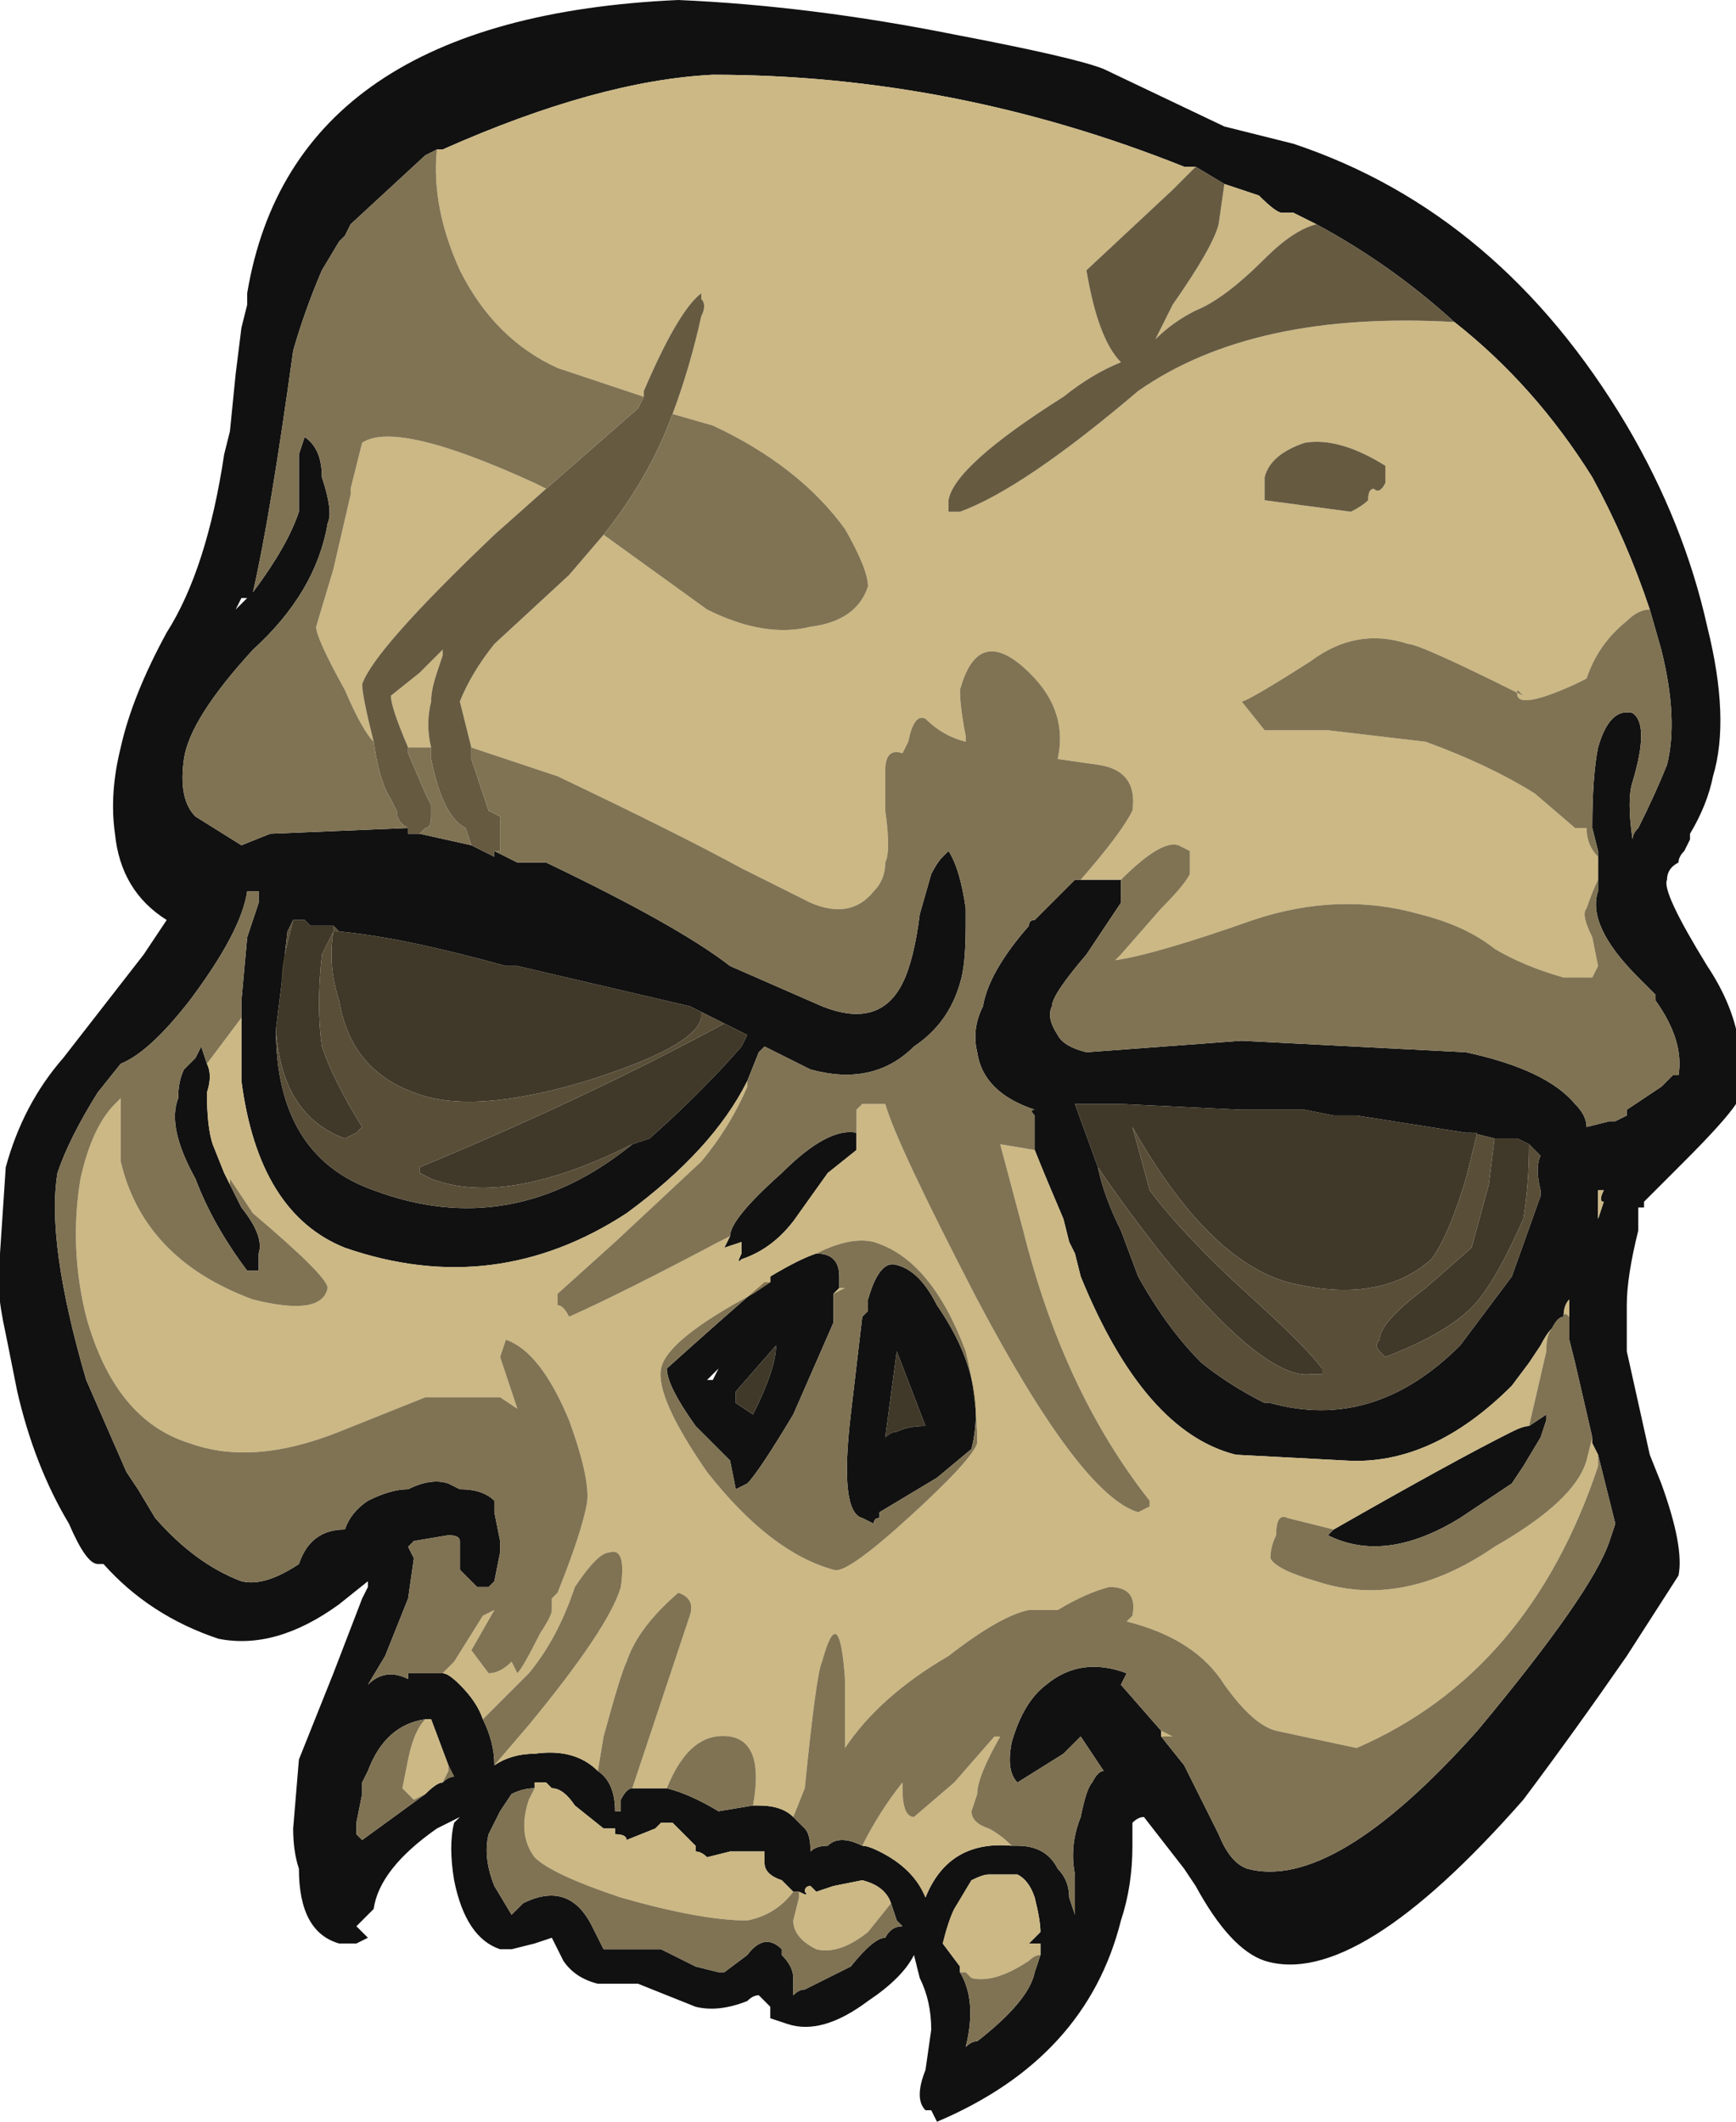 <?xml version="1.0" encoding="UTF-8" standalone="no"?>
<svg xmlns:ffdec="https://www.free-decompiler.com/flash" xmlns:xlink="http://www.w3.org/1999/xlink" ffdec:objectType="frame" height="129.15px" width="105.7px" xmlns="http://www.w3.org/2000/svg">
  <g transform="matrix(1.0, 0.0, 0.0, 1.0, 7.0, 0.0)">
    <use ffdec:characterId="337" height="18.45" transform="matrix(7.0, 0.0, 0.0, 7.0, -7.0, 0.0)" width="15.1" xlink:href="#shape0"/>
  </g>
  <defs>
    <g id="shape0" transform="matrix(1.0, 0.0, 0.0, 1.0, 1.0, 0.0)">
      <path d="M13.35 5.3 Q13.15 4.7 12.85 4.15 12.35 3.35 11.65 2.8 11.1 2.3 10.45 1.95 L10.25 1.85 10.15 1.85 Q10.1 1.85 9.95 1.7 L9.65 1.6 9.4 1.45 9.3 1.45 Q7.3 0.65 5.2 0.65 4.2 0.7 2.85 1.3 L2.8 1.3 2.7 1.35 2.05 1.95 2.0 2.05 1.95 2.1 1.8 2.35 Q1.65 2.7 1.55 3.05 1.35 4.5 1.2 5.15 1.5 4.75 1.6 4.45 L1.6 3.95 1.65 3.8 Q1.8 3.9 1.8 4.15 1.9 4.45 1.85 4.55 1.75 5.15 1.2 5.65 0.65 6.25 0.6 6.6 0.55 6.95 0.7 7.1 L1.1 7.35 1.35 7.25 2.55 7.2 2.55 7.25 2.65 7.25 3.1 7.35 3.3 7.45 3.3 7.4 3.5 7.5 3.75 7.5 Q4.9 8.05 5.35 8.4 L6.15 8.75 Q6.65 8.95 6.85 8.55 6.95 8.35 7.0 7.95 L7.1 7.6 Q7.15 7.5 7.2 7.45 L7.25 7.4 Q7.35 7.55 7.4 7.9 L7.4 8.05 Q7.4 8.4 7.35 8.55 7.25 8.9 6.95 9.1 6.6 9.45 6.05 9.3 L5.65 9.1 5.6 9.15 5.5 9.4 Q5.2 10.0 4.45 10.55 3.3 11.3 2.0 10.85 1.25 10.55 1.1 9.4 1.1 9.15 1.1 8.85 L1.1 8.7 1.15 8.15 1.25 7.85 1.25 7.75 1.15 7.75 Q1.1 8.1 0.65 8.7 0.3 9.15 0.05 9.25 L-0.15 9.5 Q-0.4 9.9 -0.5 10.2 -0.6 10.8 -0.25 12.0 L0.1 12.8 0.2 12.95 0.35 13.2 Q0.7 13.6 1.1 13.75 1.3 13.8 1.6 13.6 1.7 13.3 2.0 13.3 2.05 13.15 2.2 13.05 2.4 12.95 2.55 12.95 2.75 12.85 2.9 12.9 L3.0 12.95 Q3.2 12.95 3.3 13.05 L3.3 13.1 3.3 13.15 3.35 13.4 3.35 13.5 3.3 13.75 3.25 13.8 3.15 13.8 3.0 13.65 3.0 13.4 Q3.0 13.35 2.9 13.35 L2.6 13.4 2.55 13.45 2.6 13.55 2.55 13.9 2.35 14.4 2.2 14.65 Q2.35 14.5 2.55 14.6 L2.55 14.55 2.85 14.55 Q2.9 14.55 3.0 14.65 3.15 14.8 3.2 14.95 3.3 15.15 3.3 15.35 3.45 15.25 3.65 15.25 4.0 15.2 4.2 15.4 4.35 15.5 4.35 15.75 L4.4 15.75 4.4 15.65 Q4.45 15.55 4.5 15.55 L4.8 15.55 Q5.0 15.6 5.25 15.75 L5.55 15.7 5.6 15.7 Q5.8 15.7 5.9 15.8 L6.0 15.9 Q6.05 15.95 6.05 16.1 6.1 16.05 6.2 16.05 6.3 15.95 6.5 16.05 6.55 16.05 6.65 16.1 6.95 16.25 7.05 16.5 7.25 16.0 7.8 16.05 L7.85 16.05 Q8.1 16.05 8.2 16.25 8.3 16.35 8.3 16.5 L8.35 16.65 8.35 16.3 Q8.3 16.05 8.4 15.8 8.45 15.55 8.5 15.5 8.55 15.4 8.6 15.4 L8.4 15.1 8.25 15.25 7.85 15.5 Q7.75 15.4 7.8 15.15 7.9 14.8 8.1 14.65 8.4 14.4 8.8 14.55 L8.75 14.65 9.1 15.05 9.1 15.1 9.3 15.35 9.6 15.95 Q9.7 16.2 9.85 16.25 10.6 16.45 11.85 15.05 12.85 13.85 13.0 13.4 L13.05 13.25 12.9 12.65 12.85 12.55 12.85 12.5 12.7 11.85 12.65 11.65 12.65 11.45 12.65 11.3 Q12.6 11.35 12.6 11.45 12.55 11.45 12.5 11.55 12.45 11.6 12.4 11.7 L12.3 11.85 12.15 12.05 Q11.45 12.75 10.7 12.7 L9.75 12.65 Q8.95 12.45 8.4 11.1 L8.35 10.9 8.3 10.8 8.25 10.6 Q8.1 10.25 8.0 10.0 L8.0 9.9 Q8.0 9.85 8.0 9.8 L8.0 9.7 Q7.95 9.65 8.0 9.65 7.55 9.5 7.5 9.15 7.45 8.95 7.55 8.75 7.6 8.45 7.95 8.05 7.95 8.0 8.0 8.0 8.2 7.8 8.35 7.65 L8.75 7.65 8.75 7.85 8.45 8.3 Q8.15 8.65 8.15 8.75 8.1 8.85 8.2 9.0 8.25 9.1 8.45 9.15 L9.8 9.05 11.75 9.15 Q12.45 9.3 12.7 9.6 12.8 9.7 12.8 9.8 L13.0 9.75 13.05 9.75 13.15 9.7 13.15 9.65 13.45 9.45 13.55 9.35 13.6 9.35 Q13.65 9.05 13.4 8.7 L13.4 8.65 13.25 8.5 Q12.8 8.05 12.9 7.75 L12.9 7.65 Q12.9 7.5 12.9 7.4 L12.85 7.2 Q12.85 6.75 12.9 6.5 13.0 6.15 13.2 6.2 13.35 6.3 13.2 6.8 13.15 6.95 13.2 7.3 13.2 7.25 13.25 7.2 13.4 6.9 13.5 6.65 13.6 6.25 13.45 5.65 L13.35 5.3 M13.9 6.75 Q13.85 7.0 13.7 7.25 L13.7 7.3 13.65 7.4 Q13.6 7.45 13.6 7.5 13.5 7.55 13.5 7.65 13.45 7.75 13.85 8.4 14.25 9.0 14.1 9.6 14.0 9.75 13.65 10.1 L13.3 10.45 13.3 10.5 13.25 10.5 13.25 10.7 Q13.15 11.1 13.15 11.35 L13.15 11.75 13.35 12.65 13.45 12.9 Q13.65 13.45 13.6 13.7 L13.15 14.4 Q12.7 15.05 12.25 15.65 10.8 17.3 10.0 17.05 9.7 16.95 9.4 16.4 L9.3 16.25 8.95 15.8 Q8.9 15.8 8.85 15.85 L8.85 16.05 Q8.85 16.4 8.75 16.7 8.45 17.9 7.15 18.45 L7.1 18.35 7.05 18.35 Q6.95 18.25 7.05 18.0 L7.1 17.65 Q7.1 17.4 7.0 17.2 L6.95 17.0 Q6.85 17.2 6.55 17.4 6.15 17.7 5.85 17.6 L5.7 17.55 5.7 17.5 Q5.65 17.55 5.7 17.5 L5.7 17.45 5.6 17.35 Q5.55 17.35 5.5 17.4 5.25 17.5 5.05 17.45 L4.55 17.25 4.2 17.25 Q4.0 17.2 3.9 17.05 L3.8 16.85 3.65 16.9 3.45 16.95 3.35 16.95 Q3.05 16.85 2.95 16.35 2.9 16.05 2.95 15.85 L3.0 15.8 Q2.9 15.85 2.8 15.9 2.3 16.25 2.25 16.6 L2.1 16.75 2.2 16.85 2.1 16.9 1.95 16.9 Q1.6 16.8 1.6 16.25 1.55 16.1 1.55 15.9 L1.6 15.3 1.9 14.55 2.15 13.9 2.2 13.8 2.2 13.75 1.95 13.95 Q1.4 14.35 0.9 14.25 0.3 14.05 -0.1 13.6 L-0.15 13.6 Q-0.25 13.6 -0.4 13.25 -0.7 12.75 -0.85 12.1 L-0.95 11.6 Q-1.05 11.15 -1.0 10.9 L-0.95 10.15 Q-0.8 9.6 -0.45 9.2 L0.25 8.3 0.45 8.0 Q0.05 7.75 0.0 7.25 -0.05 6.9 0.05 6.5 0.15 6.05 0.45 5.5 0.8 4.95 0.95 3.95 L1.0 3.75 1.05 3.25 1.1 2.85 1.15 2.65 1.15 2.55 Q1.55 0.15 4.9 0.0 6.05 0.05 7.3 0.3 8.35 0.5 8.6 0.6 L9.65 1.1 10.25 1.25 Q12.05 1.85 13.15 3.7 13.65 4.55 13.85 5.45 14.05 6.25 13.9 6.75 M11.8 9.85 L11.75 9.85 10.8 9.7 10.6 9.7 10.35 9.65 9.8 9.65 8.75 9.6 8.35 9.6 8.55 10.15 Q8.6 10.4 8.75 10.7 L8.9 11.1 Q9.15 11.55 9.45 11.85 9.7 12.05 10.0 12.2 L10.05 12.2 Q10.95 12.45 11.7 11.7 L12.15 11.1 12.4 10.4 12.4 10.35 Q12.35 10.15 12.4 10.05 L12.3 9.95 12.2 9.9 12.0 9.9 11.8 9.85 M12.95 10.35 L12.9 10.35 Q12.9 10.5 12.9 10.6 L12.95 10.45 Q12.9 10.45 12.95 10.35 M8.35 16.65 L8.35 16.65 M12.3 12.4 L12.45 12.3 12.45 12.35 12.4 12.5 12.25 12.75 12.15 12.9 11.7 13.2 Q11.05 13.6 10.55 13.35 L10.6 13.3 Q11.65 12.7 12.15 12.45 12.25 12.4 12.3 12.4 M6.45 9.85 L6.45 10.0 6.2 10.2 5.95 10.55 Q5.75 10.85 5.45 10.95 5.4 11.0 5.45 10.9 L5.45 10.8 5.3 10.85 5.35 10.75 Q5.35 10.6 5.8 10.2 6.2 9.8 6.45 9.85 M1.1 5.2 L1.05 5.3 1.15 5.2 1.1 5.2 M5.1 8.8 L5.0 8.75 3.5 8.4 3.4 8.4 Q2.5 8.15 1.95 8.1 L1.9 8.05 1.7 8.05 1.65 8.0 1.55 8.0 1.5 8.1 1.45 8.55 1.4 8.95 Q1.4 10.05 2.25 10.35 3.45 10.8 4.5 9.95 L4.65 9.9 Q5.1 9.5 5.45 9.1 L5.5 9.0 5.3 8.9 5.1 8.8 M0.8 9.25 Q0.85 9.35 0.8 9.5 0.8 9.8 0.85 9.95 L0.95 10.2 1.0 10.3 1.1 10.5 Q1.3 10.75 1.25 10.9 L1.25 11.05 1.15 11.05 Q0.85 10.65 0.7 10.25 0.45 9.8 0.55 9.55 0.55 9.4 0.6 9.3 L0.7 9.2 0.75 9.1 0.8 9.25 M5.7 11.15 L5.7 11.1 Q5.95 10.95 6.1 10.9 6.3 10.9 6.3 11.1 L6.3 11.2 6.25 11.25 6.25 11.5 5.9 12.3 Q5.6 12.8 5.5 12.9 L5.4 12.95 5.35 12.7 5.05 12.4 Q4.8 12.05 4.8 11.9 5.3 11.45 5.65 11.15 L5.7 11.15 M5.4 12.1 L5.4 12.2 5.55 12.3 Q5.75 11.9 5.75 11.7 L5.4 12.1 M5.25 11.9 L5.15 12.0 5.2 12.0 5.25 11.9 M6.55 11.4 L6.55 11.3 Q6.65 10.95 6.8 11.0 7.0 11.05 7.15 11.35 7.6 12.0 7.45 12.6 L7.15 12.85 6.65 13.15 6.65 13.2 Q6.6 13.2 6.6 13.25 L6.5 13.2 Q6.3 13.15 6.4 12.3 L6.5 11.45 6.55 11.4 M7.05 12.4 L6.8 11.75 6.7 12.5 Q6.75 12.45 6.8 12.45 6.9 12.4 7.05 12.4 M6.75 16.55 Q6.7 16.4 6.5 16.35 L6.25 16.4 6.1 16.45 6.05 16.4 Q6.0 16.4 6.0 16.45 6.05 16.5 5.95 16.45 L5.9 16.45 5.8 16.35 Q5.65 16.3 5.65 16.2 L5.65 16.1 5.35 16.1 5.15 16.15 Q5.1 16.1 5.05 16.1 L5.05 16.05 5.0 16.0 Q4.9 15.9 4.85 15.85 L4.75 15.85 4.7 15.9 4.45 16.0 Q4.45 15.95 4.35 15.95 L4.35 15.9 4.25 15.9 4.0 15.7 Q3.9 15.55 3.8 15.55 L3.75 15.5 3.65 15.5 3.65 15.55 Q3.55 15.55 3.45 15.6 L3.35 15.75 3.25 15.95 Q3.2 16.15 3.3 16.4 L3.45 16.65 3.55 16.55 Q3.75 16.45 3.9 16.5 4.05 16.55 4.15 16.75 L4.25 16.95 4.75 16.95 5.05 17.1 5.25 17.15 5.3 17.15 5.5 17.0 Q5.65 16.8 5.8 16.95 L5.8 17.0 Q5.9 17.1 5.9 17.2 L5.9 17.35 Q5.95 17.3 6.0 17.3 L6.4 17.1 Q6.6 16.85 6.7 16.85 6.75 16.75 6.85 16.75 L6.8 16.7 6.75 16.55 M8.05 17.0 L8.05 16.9 7.95 16.9 8.05 16.8 Q8.05 16.7 8.0 16.5 7.95 16.35 7.85 16.3 L7.6 16.3 Q7.55 16.3 7.45 16.35 L7.3 16.6 Q7.25 16.7 7.2 16.9 L7.35 17.1 7.35 17.15 Q7.5 17.4 7.4 17.8 7.45 17.75 7.5 17.75 7.95 17.4 8.0 17.15 L8.05 17.0 M2.85 15.5 Q2.9 15.45 2.95 15.45 L2.9 15.35 2.75 14.95 2.7 14.95 Q2.35 15.0 2.2 15.4 L2.15 15.5 2.15 15.6 2.1 15.85 2.1 15.95 2.15 16.0 2.7 15.6 Q2.8 15.5 2.85 15.5" fill="#111111" fill-rule="evenodd" stroke="none"/>
      <path d="M13.35 5.3 Q13.25 5.3 13.15 5.4 12.9 5.6 12.8 5.9 L12.7 5.95 Q12.15 6.2 12.2 6.0 L12.25 6.05 Q11.35 5.6 11.25 5.6 10.8 5.45 10.4 5.75 9.85 6.1 9.8 6.1 L10.0 6.35 10.55 6.35 11.4 6.45 Q11.95 6.65 12.35 6.9 L12.7 7.2 12.8 7.2 Q12.8 7.35 12.9 7.45 L12.9 7.4 Q12.9 7.5 12.9 7.65 12.85 7.75 12.8 7.9 12.75 7.95 12.85 8.15 L12.9 8.4 12.85 8.5 12.6 8.5 Q12.25 8.4 12.0 8.25 11.75 8.05 11.35 7.95 10.65 7.75 9.9 8.0 9.05 8.3 8.7 8.35 L8.75 8.3 9.1 7.9 Q9.3 7.7 9.35 7.6 L9.35 7.4 9.25 7.35 Q9.1 7.3 8.75 7.65 L8.35 7.65 8.4 7.65 Q8.75 7.25 8.85 7.05 8.9 6.7 8.55 6.65 L8.2 6.6 Q8.3 6.15 7.9 5.8 7.5 5.45 7.35 6.0 7.35 6.15 7.4 6.4 L7.4 6.45 Q7.2 6.4 7.05 6.25 6.95 6.2 6.9 6.45 L6.85 6.55 Q6.7 6.5 6.7 6.7 L6.7 7.05 Q6.75 7.4 6.7 7.5 6.7 7.65 6.6 7.75 6.4 8.0 6.05 7.85 L5.45 7.55 Q4.9 7.25 3.85 6.75 L3.1 6.5 3.0 6.1 Q3.1 5.85 3.3 5.6 L3.95 5.0 4.25 4.65 5.15 5.3 Q5.65 5.55 6.05 5.45 6.45 5.4 6.55 5.1 6.55 4.95 6.35 4.6 5.95 4.05 5.2 3.7 L4.85 3.6 Q5.0 3.2 5.1 2.75 5.15 2.65 5.1 2.6 L5.1 2.55 Q4.9 2.7 4.6 3.4 L4.6 3.45 3.85 3.2 Q3.3 2.95 3.0 2.35 2.75 1.8 2.8 1.3 L2.85 1.3 Q4.2 0.7 5.2 0.65 7.3 0.65 9.3 1.45 L9.4 1.45 9.2 1.65 8.45 2.35 Q8.55 2.95 8.75 3.15 8.5 3.25 8.25 3.45 7.3 4.05 7.25 4.35 L7.25 4.45 7.35 4.45 Q7.9 4.25 8.9 3.4 9.9 2.7 11.65 2.8 12.35 3.35 12.85 4.15 13.15 4.7 13.35 5.3 M13.4 8.65 L13.4 8.7 13.4 8.65 M12.95 10.35 Q12.9 10.45 12.95 10.45 L12.9 10.6 Q12.9 10.5 12.9 10.35 L12.95 10.35 M12.85 12.5 L12.85 12.55 12.9 12.65 Q12.9 12.7 12.9 12.75 12.3 14.55 10.8 15.2 L10.1 15.05 Q9.9 15.0 9.65 14.65 9.4 14.25 8.8 14.1 L8.85 14.05 Q8.9 13.8 8.65 13.8 8.45 13.85 8.2 14.0 L7.95 14.0 Q7.7 14.05 7.25 14.4 6.65 14.75 6.35 15.2 L6.35 14.6 Q6.3 13.9 6.15 14.45 6.1 14.55 6.0 15.55 L5.9 15.8 Q5.8 15.7 5.6 15.7 L5.55 15.7 Q5.65 15.15 5.35 15.1 5.0 15.05 4.8 15.55 L4.5 15.55 5.0 14.05 Q5.05 13.9 4.9 13.85 4.55 14.15 4.45 14.45 4.4 14.55 4.25 15.1 L4.2 15.4 Q4.0 15.2 3.65 15.25 3.45 15.25 3.3 15.35 L3.6 15.0 Q4.3 14.15 4.4 13.8 4.45 13.45 4.3 13.5 4.2 13.5 4.0 13.8 3.85 14.25 3.6 14.55 L3.2 14.95 Q3.15 14.8 3.0 14.65 2.9 14.55 2.85 14.55 L2.95 14.45 3.2 14.05 3.3 14.0 3.1 14.35 3.25 14.55 Q3.35 14.55 3.45 14.45 L3.5 14.55 Q3.55 14.5 3.7 14.2 3.8 14.05 3.8 14.0 L3.8 13.9 3.85 13.85 Q4.05 13.35 4.1 13.1 4.15 12.9 3.95 12.35 3.7 11.75 3.4 11.65 L3.35 11.8 3.5 12.25 3.35 12.15 2.7 12.15 1.95 12.45 Q1.2 12.75 0.65 12.55 0.0 12.35 -0.25 11.45 -0.4 10.85 -0.3 10.25 -0.2 9.8 0.0 9.6 L0.05 9.55 Q0.05 9.85 0.05 10.1 0.25 10.95 1.2 11.3 1.8 11.45 1.85 11.2 1.85 11.1 1.2 10.55 L1.0 10.25 1.0 10.3 0.95 10.2 0.85 9.95 Q0.8 9.8 0.8 9.5 0.85 9.35 0.8 9.25 L1.1 8.85 Q1.1 9.15 1.1 9.4 1.25 10.55 2.0 10.85 3.3 11.3 4.45 10.55 5.2 10.0 5.5 9.4 L5.5 9.45 Q5.35 9.8 5.1 10.1 L4.35 10.8 3.85 11.25 3.85 11.35 Q3.9 11.35 3.95 11.45 4.4 11.25 5.25 10.8 L5.35 10.75 5.3 10.85 5.45 10.8 5.45 10.9 Q5.4 11.0 5.45 10.95 5.75 10.85 5.95 10.55 L6.2 10.2 6.45 10.0 6.45 9.85 6.45 9.65 6.5 9.6 6.7 9.6 Q6.8 9.95 7.5 11.3 8.4 13.0 8.9 13.15 L9.0 13.1 9.0 13.05 Q8.25 12.1 7.9 10.7 L7.7 9.95 8.0 10.0 Q8.1 10.25 8.25 10.6 L8.3 10.8 8.35 10.9 8.4 11.1 Q8.95 12.45 9.75 12.65 L10.7 12.7 Q11.45 12.75 12.15 12.05 L12.3 11.85 12.4 11.7 Q12.45 11.6 12.5 11.55 12.45 11.6 12.45 11.75 L12.3 12.4 Q12.25 12.4 12.15 12.45 11.65 12.7 10.6 13.3 L10.2 13.2 Q10.1 13.15 10.1 13.35 10.05 13.45 10.05 13.55 10.1 13.65 10.45 13.75 11.2 14.0 12.0 13.45 12.7 13.05 12.8 12.7 L12.85 12.5 M9.1 15.1 L9.1 15.05 9.2 15.1 9.1 15.1 M8.35 16.65 L8.35 16.65 Q8.35 16.6 8.35 16.65 M7.8 16.05 Q7.25 16.0 7.05 16.5 6.95 16.25 6.65 16.1 6.55 16.05 6.5 16.05 6.65 15.75 6.85 15.5 L6.85 15.55 Q6.85 15.8 6.95 15.8 L7.3 15.5 7.65 15.1 7.7 15.1 Q7.5 15.45 7.5 15.6 L7.45 15.75 Q7.45 15.85 7.6 15.9 7.7 15.95 7.8 16.05 M3.3 13.1 L3.3 13.05 3.3 13.1 M12.6 11.45 Q12.6 11.35 12.65 11.3 L12.65 11.45 Q12.6 11.4 12.6 11.45 M9.65 1.6 L9.95 1.7 Q10.1 1.85 10.15 1.85 L10.25 1.85 10.45 1.95 Q10.25 2.0 10.0 2.25 9.65 2.6 9.4 2.7 9.2 2.8 9.05 2.95 L9.2 2.65 Q9.55 2.15 9.6 1.95 L9.65 1.6 M10.75 4.45 Q10.85 4.4 10.9 4.35 10.9 4.25 10.95 4.25 11.0 4.3 11.05 4.2 L11.05 4.05 Q10.65 3.8 10.35 3.85 10.05 3.95 10.0 4.15 10.0 4.25 10.0 4.3 L10.0 4.35 10.75 4.45 M2.25 6.45 Q2.15 6.35 2.0 6.0 1.75 5.55 1.75 5.45 L1.9 4.95 2.05 4.3 2.05 4.25 2.15 3.85 Q2.45 3.65 3.65 4.2 L3.75 4.25 3.3 4.65 Q2.25 5.65 2.15 5.95 2.15 6.05 2.25 6.45 M2.55 6.5 Q2.4 6.15 2.4 6.05 L2.65 5.85 2.85 5.65 2.85 5.7 2.8 5.85 Q2.75 6.0 2.75 6.1 2.7 6.3 2.75 6.5 L2.55 6.5 M5.7 11.15 L5.55 11.25 Q4.8 11.65 4.75 11.9 4.7 12.15 5.15 12.8 5.7 13.5 6.25 13.65 6.35 13.7 6.9 13.2 7.45 12.7 7.5 12.55 7.5 12.15 7.4 11.75 7.1 10.95 6.6 10.8 6.4 10.75 6.1 10.9 5.95 10.95 5.7 11.1 L5.7 11.15 M6.3 11.2 L6.35 11.2 6.25 11.25 6.3 11.2 M5.95 16.45 Q6.05 16.5 6.0 16.45 6.0 16.4 6.05 16.4 L6.1 16.45 6.25 16.4 6.5 16.35 Q6.7 16.4 6.75 16.55 L6.55 16.8 Q6.3 17.0 6.1 16.95 5.9 16.85 5.9 16.7 L5.95 16.5 5.95 16.45 M3.65 15.55 L3.65 15.5 3.75 15.5 3.8 15.55 Q3.9 15.55 4.0 15.7 L4.25 15.9 4.35 15.9 4.35 15.95 Q4.45 15.95 4.45 16.0 L4.7 15.9 4.75 15.85 4.85 15.85 Q4.9 15.9 5.0 16.0 L5.05 16.05 5.05 16.1 Q5.1 16.1 5.15 16.15 L5.35 16.1 5.65 16.1 5.65 16.2 Q5.65 16.3 5.8 16.35 L5.9 16.45 Q5.75 16.65 5.5 16.7 5.1 16.7 4.4 16.5 3.8 16.3 3.65 16.15 3.5 15.95 3.6 15.65 L3.65 15.55 M7.35 17.15 L7.35 17.1 7.2 16.9 Q7.25 16.7 7.3 16.6 L7.45 16.35 Q7.55 16.3 7.6 16.3 L7.85 16.3 Q7.95 16.35 8.0 16.5 8.05 16.7 8.05 16.8 L7.95 16.9 8.05 16.9 8.05 17.0 Q8.0 17.0 7.95 17.05 7.65 17.25 7.45 17.2 L7.4 17.15 7.35 17.15 M2.9 15.35 L2.9 15.4 2.85 15.5 Q2.8 15.5 2.7 15.6 L2.6 15.65 2.5 15.55 2.55 15.3 Q2.6 15.05 2.7 14.95 L2.75 14.95 2.9 15.35" fill="#ccb884" fill-rule="evenodd" stroke="none"/>
      <path d="M11.65 2.8 Q9.9 2.7 8.9 3.4 7.9 4.25 7.35 4.45 L7.25 4.45 7.25 4.35 Q7.3 4.05 8.25 3.45 8.5 3.25 8.75 3.15 8.55 2.95 8.45 2.35 L9.2 1.65 9.4 1.45 9.65 1.6 9.6 1.95 Q9.55 2.15 9.2 2.65 L9.05 2.95 Q9.2 2.8 9.4 2.7 9.65 2.6 10.0 2.25 10.25 2.0 10.45 1.95 11.1 2.3 11.65 2.8 M4.6 3.45 L4.6 3.4 Q4.9 2.7 5.1 2.55 L5.1 2.6 Q5.15 2.65 5.1 2.75 5.0 3.2 4.85 3.6 4.65 4.15 4.25 4.65 L3.95 5.0 3.3 5.6 Q3.1 5.85 3.0 6.1 L3.1 6.5 3.1 6.6 3.25 7.05 3.35 7.1 3.35 7.4 3.3 7.4 3.3 7.45 3.1 7.35 3.05 7.2 Q2.85 7.1 2.75 6.6 L2.75 6.5 Q2.7 6.3 2.75 6.1 2.75 6.0 2.8 5.85 L2.85 5.7 2.85 5.65 2.65 5.85 2.4 6.05 Q2.4 6.15 2.55 6.5 L2.55 6.55 2.7 6.9 2.75 7.0 2.75 7.1 Q2.75 7.2 2.7 7.2 L2.65 7.25 2.55 7.25 2.55 7.2 Q2.45 7.15 2.45 7.05 L2.4 6.95 Q2.3 6.8 2.25 6.45 2.15 6.05 2.15 5.95 2.25 5.65 3.3 4.65 L3.75 4.25 4.55 3.55 4.6 3.45 M10.75 4.45 L10.0 4.35 10.0 4.3 Q10.0 4.25 10.0 4.15 10.05 3.95 10.35 3.85 10.65 3.8 11.05 4.05 L11.05 4.2 Q11.0 4.3 10.95 4.25 10.9 4.25 10.9 4.35 10.85 4.4 10.75 4.45" fill="#665a41" fill-rule="evenodd" stroke="none"/>
      <path d="M12.9 7.4 L12.9 7.45 Q12.8 7.35 12.8 7.2 L12.7 7.2 12.35 6.9 Q11.95 6.65 11.4 6.45 L10.55 6.35 10.0 6.35 9.8 6.1 Q9.85 6.1 10.4 5.75 10.8 5.45 11.25 5.6 11.35 5.6 12.25 6.05 L12.2 6.0 Q12.15 6.2 12.7 5.95 L12.8 5.9 Q12.9 5.6 13.15 5.4 13.25 5.3 13.35 5.3 L13.45 5.65 Q13.6 6.25 13.5 6.65 13.4 6.9 13.25 7.2 13.2 7.25 13.2 7.3 13.15 6.95 13.2 6.8 13.35 6.3 13.2 6.2 13.0 6.15 12.9 6.5 12.85 6.75 12.85 7.2 L12.9 7.4 M2.8 1.3 Q2.75 1.8 3.0 2.35 3.3 2.95 3.85 3.2 L4.6 3.45 4.55 3.55 3.75 4.25 3.65 4.2 Q2.45 3.65 2.15 3.85 L2.05 4.25 2.05 4.3 1.9 4.95 1.75 5.45 Q1.75 5.55 2.0 6.0 2.15 6.35 2.25 6.45 2.3 6.8 2.4 6.95 L2.45 7.05 Q2.45 7.15 2.55 7.2 L1.35 7.25 1.1 7.35 0.7 7.1 Q0.55 6.95 0.6 6.6 0.65 6.25 1.2 5.65 1.75 5.15 1.85 4.55 1.9 4.45 1.8 4.15 1.8 3.9 1.65 3.8 L1.6 3.95 1.6 4.45 Q1.5 4.75 1.2 5.15 1.35 4.5 1.55 3.05 1.65 2.7 1.8 2.35 L1.95 2.1 2.0 2.05 2.05 1.95 2.7 1.35 2.8 1.3 M4.85 3.6 L5.2 3.7 Q5.95 4.05 6.35 4.6 6.55 4.95 6.55 5.1 6.45 5.4 6.05 5.45 5.65 5.55 5.15 5.3 L4.25 4.65 Q4.65 4.15 4.85 3.6 M3.1 6.5 L3.85 6.75 Q4.9 7.25 5.45 7.55 L6.05 7.85 Q6.4 8.0 6.6 7.75 6.7 7.65 6.7 7.5 6.75 7.4 6.7 7.05 L6.7 6.7 Q6.7 6.5 6.85 6.55 L6.9 6.45 Q6.95 6.2 7.05 6.25 7.2 6.4 7.4 6.45 L7.4 6.4 Q7.35 6.15 7.35 6.0 7.5 5.45 7.9 5.8 8.3 6.15 8.2 6.6 L8.55 6.65 Q8.9 6.7 8.85 7.05 8.75 7.25 8.4 7.65 L8.35 7.65 Q8.2 7.8 8.0 8.0 7.95 8.0 7.95 8.05 7.6 8.45 7.55 8.75 7.45 8.95 7.5 9.15 7.55 9.5 8.0 9.65 7.95 9.65 8.0 9.7 L8.0 9.8 Q8.0 9.85 8.0 9.9 L8.0 10.0 7.7 9.95 7.9 10.7 Q8.25 12.1 9.0 13.05 L9.0 13.1 8.9 13.15 Q8.4 13.0 7.5 11.3 6.8 9.95 6.7 9.6 L6.5 9.6 6.45 9.65 6.45 9.85 Q6.2 9.8 5.8 10.2 5.35 10.6 5.35 10.75 L5.25 10.8 Q4.4 11.25 3.95 11.45 3.9 11.35 3.85 11.35 L3.85 11.25 4.35 10.8 5.1 10.1 Q5.35 9.8 5.5 9.45 L5.5 9.4 5.6 9.15 5.65 9.1 6.05 9.3 Q6.6 9.45 6.95 9.1 7.25 8.9 7.35 8.55 7.4 8.4 7.4 8.05 L7.4 7.9 Q7.35 7.55 7.25 7.4 L7.2 7.45 Q7.15 7.5 7.1 7.6 L7.0 7.95 Q6.95 8.35 6.85 8.55 6.65 8.95 6.15 8.75 L5.35 8.4 Q4.9 8.05 3.75 7.5 L3.5 7.5 3.3 7.4 3.35 7.4 3.35 7.1 3.25 7.05 3.1 6.6 3.1 6.5 M8.75 7.65 Q9.1 7.3 9.25 7.35 L9.35 7.4 9.35 7.6 Q9.3 7.7 9.1 7.9 L8.75 8.3 8.7 8.35 Q9.05 8.3 9.9 8.0 10.65 7.75 11.35 7.95 11.75 8.05 12.0 8.25 12.25 8.4 12.6 8.5 L12.85 8.5 12.9 8.4 12.85 8.15 Q12.75 7.95 12.8 7.9 12.85 7.75 12.9 7.65 L12.9 7.75 Q12.8 8.05 13.25 8.5 L13.4 8.65 13.4 8.7 Q13.65 9.05 13.6 9.35 L13.55 9.35 13.45 9.45 13.15 9.65 13.15 9.7 13.05 9.75 13.0 9.75 12.8 9.8 Q12.8 9.7 12.7 9.6 12.45 9.3 11.75 9.15 L9.8 9.05 8.45 9.15 Q8.25 9.1 8.2 9.0 8.1 8.85 8.15 8.75 8.15 8.65 8.45 8.3 L8.75 7.85 8.75 7.65 M12.65 11.45 L12.65 11.65 12.7 11.85 12.85 12.5 12.8 12.7 Q12.7 13.05 12.0 13.45 11.2 14.0 10.45 13.75 10.1 13.65 10.05 13.55 10.05 13.45 10.1 13.35 10.1 13.15 10.2 13.2 L10.6 13.3 10.55 13.35 Q11.05 13.6 11.7 13.2 L12.15 12.9 12.25 12.75 12.4 12.5 12.45 12.35 12.45 12.3 12.3 12.4 12.45 11.75 Q12.45 11.6 12.5 11.55 12.55 11.45 12.6 11.45 12.6 11.4 12.65 11.45 M12.9 12.65 L13.05 13.25 13.0 13.4 Q12.85 13.85 11.85 15.05 10.6 16.45 9.85 16.25 9.7 16.2 9.6 15.95 L9.3 15.35 9.1 15.1 9.2 15.1 9.1 15.05 8.75 14.65 8.8 14.55 Q8.4 14.4 8.1 14.65 7.9 14.8 7.8 15.15 7.75 15.4 7.85 15.5 L8.25 15.25 8.4 15.1 8.6 15.4 Q8.55 15.4 8.5 15.5 8.45 15.55 8.4 15.8 8.3 16.05 8.35 16.3 L8.35 16.65 8.3 16.5 Q8.3 16.35 8.2 16.25 8.1 16.05 7.85 16.05 L7.8 16.05 Q7.7 15.95 7.6 15.9 7.45 15.85 7.45 15.75 L7.5 15.6 Q7.5 15.45 7.7 15.1 L7.65 15.1 7.3 15.5 6.95 15.8 Q6.85 15.8 6.85 15.55 L6.85 15.5 Q6.65 15.75 6.5 16.05 6.3 15.95 6.2 16.05 6.1 16.05 6.05 16.1 6.05 15.95 6.0 15.9 L5.9 15.8 6.0 15.55 Q6.1 14.55 6.15 14.45 6.3 13.9 6.35 14.6 L6.35 15.2 Q6.65 14.75 7.25 14.4 7.7 14.05 7.95 14.0 L8.2 14.0 Q8.45 13.85 8.65 13.8 8.9 13.8 8.85 14.05 L8.8 14.1 Q9.4 14.25 9.65 14.65 9.9 15.0 10.1 15.05 L10.8 15.2 Q12.3 14.55 12.9 12.75 12.9 12.7 12.9 12.65 M5.55 15.7 L5.25 15.75 Q5.0 15.6 4.8 15.55 5.0 15.05 5.35 15.1 5.65 15.15 5.55 15.7 M4.5 15.55 Q4.45 15.55 4.4 15.65 L4.4 15.75 4.35 15.75 Q4.35 15.5 4.2 15.4 L4.25 15.1 Q4.4 14.55 4.45 14.45 4.55 14.15 4.9 13.85 5.05 13.9 5.0 14.05 L4.5 15.55 M3.3 15.35 Q3.3 15.15 3.2 14.95 L3.6 14.55 Q3.85 14.25 4.0 13.8 4.2 13.5 4.3 13.5 4.45 13.45 4.4 13.8 4.3 14.15 3.6 15.0 L3.3 15.35 M2.85 14.55 L2.55 14.55 2.55 14.6 Q2.35 14.5 2.2 14.65 L2.35 14.4 2.55 13.9 2.6 13.55 2.55 13.45 2.6 13.4 2.9 13.35 Q3.0 13.35 3.0 13.4 L3.0 13.65 3.15 13.8 3.25 13.8 3.3 13.75 3.35 13.5 3.35 13.4 3.3 13.15 3.3 13.1 3.3 13.05 Q3.2 12.95 3.0 12.95 L2.9 12.9 Q2.75 12.85 2.55 12.95 2.4 12.95 2.2 13.05 2.05 13.15 2.0 13.3 1.7 13.3 1.6 13.6 1.3 13.8 1.1 13.75 0.7 13.6 0.35 13.2 L0.2 12.95 0.1 12.8 -0.25 12.0 Q-0.6 10.8 -0.5 10.2 -0.4 9.9 -0.15 9.5 L0.05 9.25 Q0.3 9.15 0.65 8.7 1.1 8.1 1.15 7.75 L1.25 7.75 1.25 7.85 1.15 8.15 1.1 8.7 1.1 8.85 0.8 9.25 0.75 9.1 0.7 9.2 0.6 9.3 Q0.55 9.4 0.55 9.55 0.45 9.8 0.7 10.25 0.85 10.65 1.15 11.05 L1.25 11.05 1.25 10.9 Q1.3 10.75 1.1 10.5 L1.0 10.3 1.0 10.25 1.2 10.55 Q1.85 11.1 1.85 11.2 1.8 11.45 1.2 11.3 0.25 10.95 0.05 10.1 0.05 9.85 0.05 9.55 L0.0 9.6 Q-0.2 9.8 -0.3 10.25 -0.4 10.85 -0.25 11.45 0.0 12.35 0.65 12.55 1.2 12.75 1.95 12.45 L2.7 12.15 3.35 12.15 3.5 12.25 3.35 11.8 3.4 11.65 Q3.7 11.75 3.95 12.35 4.15 12.9 4.1 13.1 4.05 13.35 3.85 13.85 L3.8 13.9 3.8 14.0 Q3.8 14.05 3.7 14.2 3.55 14.5 3.5 14.55 L3.45 14.45 Q3.35 14.55 3.25 14.55 L3.1 14.35 3.3 14.0 3.2 14.05 2.95 14.45 2.85 14.55 M3.1 7.35 L2.65 7.25 2.7 7.2 Q2.75 7.2 2.75 7.1 L2.75 7.0 2.7 6.9 2.55 6.55 2.55 6.5 2.75 6.5 2.75 6.6 Q2.85 7.1 3.05 7.2 L3.1 7.35 M6.1 10.9 Q6.4 10.75 6.6 10.8 7.1 10.95 7.4 11.75 7.5 12.15 7.5 12.55 7.45 12.7 6.9 13.2 6.35 13.7 6.25 13.65 5.7 13.5 5.15 12.8 4.7 12.15 4.75 11.9 4.8 11.65 5.55 11.25 L5.7 11.15 5.65 11.15 Q5.3 11.45 4.8 11.9 4.8 12.05 5.05 12.4 L5.35 12.7 5.4 12.95 5.5 12.9 Q5.6 12.8 5.9 12.3 L6.25 11.5 6.25 11.25 6.35 11.2 6.3 11.2 6.3 11.1 Q6.3 10.9 6.1 10.9 M6.55 11.4 L6.5 11.45 6.4 12.3 Q6.3 13.15 6.5 13.2 L6.6 13.25 Q6.6 13.2 6.65 13.2 L6.65 13.15 7.15 12.85 7.45 12.6 Q7.6 12.0 7.15 11.35 7.0 11.05 6.8 11.0 6.65 10.95 6.55 11.3 L6.55 11.4 M6.75 16.55 L6.8 16.7 6.85 16.75 Q6.75 16.75 6.7 16.85 6.6 16.85 6.4 17.1 L6.0 17.3 Q5.95 17.3 5.9 17.35 L5.9 17.2 Q5.9 17.1 5.8 17.0 L5.8 16.95 Q5.65 16.8 5.5 17.0 L5.3 17.15 5.25 17.15 5.05 17.1 4.75 16.95 4.25 16.95 4.15 16.75 Q4.05 16.55 3.9 16.5 3.75 16.45 3.55 16.55 L3.45 16.65 3.3 16.4 Q3.2 16.15 3.25 15.95 L3.35 15.75 3.45 15.6 Q3.55 15.55 3.65 15.55 L3.6 15.65 Q3.5 15.95 3.65 16.15 3.8 16.3 4.4 16.5 5.1 16.7 5.5 16.7 5.75 16.65 5.9 16.45 L5.95 16.45 5.95 16.5 5.9 16.7 Q5.9 16.85 6.1 16.95 6.3 17.0 6.55 16.8 L6.75 16.55 M7.35 17.15 L7.4 17.15 7.45 17.2 Q7.65 17.25 7.95 17.05 8.0 17.0 8.05 17.0 L8.0 17.15 Q7.95 17.4 7.5 17.75 7.45 17.75 7.4 17.8 7.5 17.4 7.35 17.15 M8.35 16.65 Q8.35 16.6 8.35 16.65 M2.85 15.5 L2.9 15.4 2.9 15.35 2.95 15.45 Q2.9 15.45 2.85 15.5 M2.7 14.95 Q2.6 15.05 2.55 15.3 L2.5 15.55 2.6 15.65 2.7 15.6 2.15 16.0 2.1 15.95 2.1 15.85 2.15 15.6 2.15 15.5 2.2 15.4 Q2.35 15.0 2.7 14.95" fill="#807353" fill-rule="evenodd" stroke="none"/>
      <path d="M8.55 10.15 L8.35 9.6 8.75 9.6 9.8 9.65 10.35 9.65 10.6 9.7 10.8 9.7 11.75 9.85 11.8 9.85 11.85 9.85 11.75 10.25 Q11.6 10.75 11.45 10.95 11.0 11.35 10.2 11.15 9.5 10.95 8.85 9.8 L9.0 10.35 Q9.3 10.75 9.85 11.25 10.35 11.7 10.5 11.9 L10.5 11.95 10.4 11.95 Q10.0 12.0 9.1 10.9 8.75 10.45 8.55 10.15 M12.0 9.9 L12.2 9.9 12.3 9.95 Q12.3 10.3 12.25 10.6 12.05 11.05 11.9 11.25 11.7 11.55 11.05 11.8 L11.0 11.75 Q10.95 11.7 11.0 11.65 11.0 11.5 11.4 11.2 L11.8 10.85 11.95 10.3 12.0 9.9 M5.1 8.8 L5.1 8.85 Q5.05 9.1 4.1 9.4 3.1 9.7 2.6 9.5 2.05 9.3 1.95 8.7 1.85 8.4 1.9 8.1 L1.8 8.3 Q1.75 8.75 1.8 9.1 1.9 9.4 2.15 9.8 L2.1 9.85 2.0 9.9 Q1.45 9.7 1.4 8.95 L1.45 8.55 Q1.45 8.4 1.5 8.2 L1.55 8.0 1.65 8.0 1.7 8.05 1.9 8.05 1.9 8.1 1.95 8.1 Q2.5 8.15 3.4 8.4 L3.5 8.4 5.0 8.75 5.1 8.8 M4.5 9.95 Q3.4 10.5 2.75 10.25 L2.65 10.2 2.65 10.15 Q4.1 9.55 5.3 8.9 L5.5 9.0 5.45 9.1 Q5.1 9.5 4.65 9.9 L4.5 9.95" fill="#403828" fill-rule="evenodd" stroke="none"/>
      <path d="M11.8 9.85 L12.0 9.9 11.95 10.3 11.8 10.85 11.4 11.2 Q11.0 11.5 11.0 11.65 10.95 11.7 11.0 11.75 L11.05 11.8 Q11.7 11.55 11.9 11.25 12.05 11.05 12.25 10.6 12.3 10.3 12.3 9.95 L12.4 10.05 Q12.35 10.15 12.4 10.35 L12.4 10.4 12.15 11.1 11.7 11.7 Q10.95 12.45 10.05 12.2 L10.0 12.2 Q9.7 12.05 9.45 11.85 9.15 11.55 8.9 11.1 L8.75 10.7 Q8.6 10.4 8.55 10.15 8.75 10.45 9.1 10.9 10.0 12.0 10.4 11.95 L10.5 11.95 10.5 11.9 Q10.35 11.7 9.85 11.25 9.3 10.75 9.0 10.35 L8.85 9.8 Q9.5 10.95 10.2 11.15 11.0 11.35 11.45 10.95 11.6 10.75 11.75 10.25 L11.85 9.85 11.8 9.85 M1.4 8.95 Q1.45 9.7 2.0 9.9 L2.1 9.85 2.15 9.8 Q1.9 9.4 1.8 9.1 1.75 8.75 1.8 8.3 L1.9 8.1 Q1.85 8.4 1.95 8.7 2.05 9.3 2.6 9.5 3.1 9.7 4.1 9.4 5.05 9.1 5.1 8.85 L5.1 8.8 5.3 8.9 Q4.1 9.55 2.65 10.15 L2.65 10.2 2.75 10.25 Q3.4 10.5 4.5 9.95 3.45 10.8 2.25 10.35 1.4 10.05 1.4 8.95 M1.95 8.1 L1.9 8.1 1.9 8.05 1.95 8.1 M1.55 8.0 L1.5 8.2 Q1.45 8.4 1.45 8.55 L1.5 8.1 1.55 8.0" fill="#594e38" fill-rule="evenodd" stroke="none"/>
      <path d="M5.4 12.1 L5.75 11.7 Q5.75 11.9 5.55 12.3 L5.4 12.2 5.4 12.1 M7.05 12.4 Q6.9 12.4 6.8 12.45 6.75 12.45 6.7 12.5 L6.8 11.75 7.05 12.4" fill="#403929" fill-rule="evenodd" stroke="none"/>
    </g>
  </defs>
</svg>
